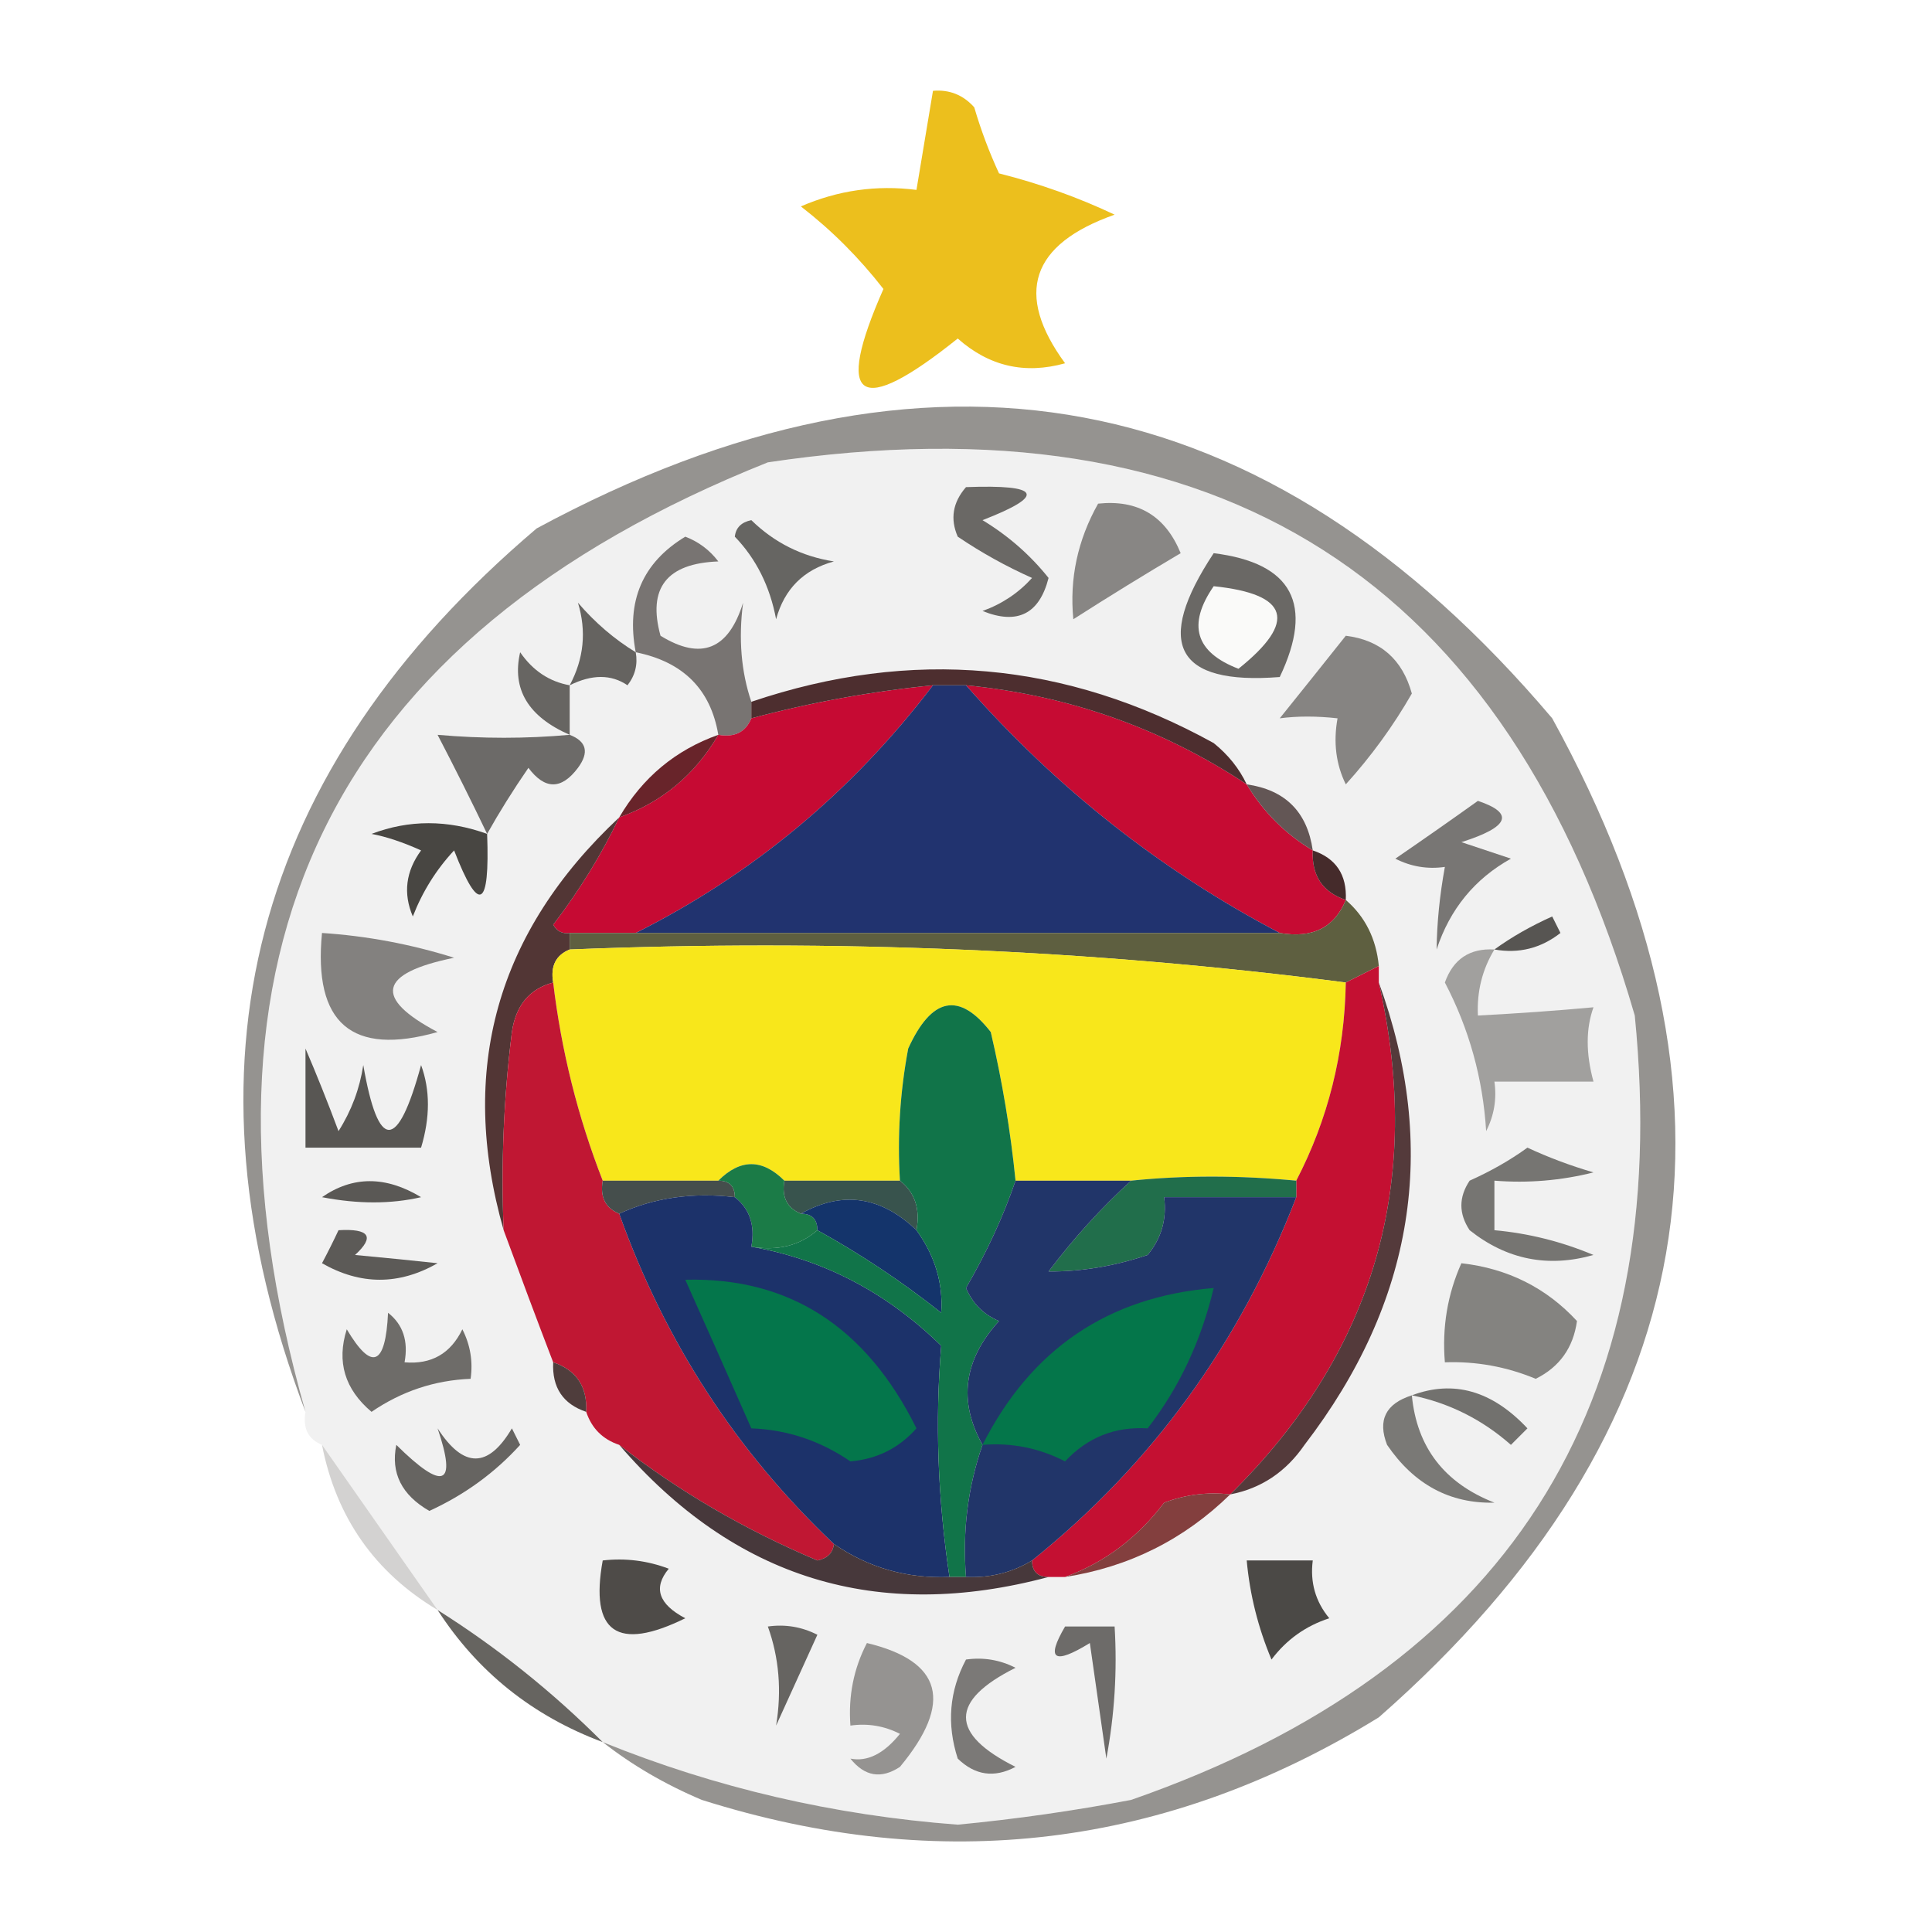 <?xml version="1.0" encoding="UTF-8"?>
<!DOCTYPE svg PUBLIC "-//W3C//DTD SVG 1.1//EN" "http://www.w3.org/Graphics/SVG/1.1/DTD/svg11.dtd">
<svg xmlns="http://www.w3.org/2000/svg" version="1.1" width="117px" height="117px" style="shape-rendering:geometricPrecision; text-rendering:geometricPrecision; image-rendering:optimizeQuality; fill-rule:evenodd; clip-rule:evenodd" xmlns:xlink="http://www.w3.org/1999/xlink">
<g><path style="opacity:0.934" fill="#ebbb0e" d="M 56.5,5.5 C 57.496,5.414 58.329,5.748 59,6.5C 59.402,7.872 59.902,9.205 60.5,10.5C 62.966,11.123 65.299,11.957 67.5,13C 62.424,14.793 61.424,17.794 64.5,22C 62.062,22.682 59.895,22.182 58,20.5C 51.994,25.314 50.494,24.314 53.5,17.5C 52.027,15.605 50.36,13.939 48.5,12.5C 50.743,11.526 53.076,11.192 55.5,11.5C 55.833,9.5 56.167,7.5 56.5,5.5 Z"/></g>
<g><path style="opacity:1" fill="#f1f1f1" d="M 36.5,105.5 C 33.449,102.445 30.116,99.779 26.5,97.5C 24.164,94.158 21.831,90.825 19.5,87.5C 18.662,87.158 18.328,86.492 18.5,85.5C 10.623,57.757 19.956,38.59 46.5,28C 73.833,23.91 91.333,35.076 99,61.5C 101.361,85.26 91.194,101.094 68.5,109C 65.023,109.663 61.523,110.163 58,110.5C 50.493,109.934 43.326,108.268 36.5,105.5 Z"/></g>
<g><path style="opacity:0.551" fill="#413d38" d="M 36.5,105.5 C 43.326,108.268 50.493,109.934 58,110.5C 61.523,110.163 65.023,109.663 68.5,109C 91.194,101.094 101.361,85.26 99,61.5C 91.333,35.076 73.833,23.91 46.5,28C 19.956,38.59 10.623,57.757 18.5,85.5C 10.545,64.508 15.212,46.675 32.5,32C 56.181,19.215 76.68,23.048 94,43.5C 106.692,66.548 103.192,86.715 83.5,104C 70.652,111.91 56.985,113.577 42.5,109C 40.273,108.059 38.273,106.892 36.5,105.5 Z"/></g>
<g><path style="opacity:1" fill="#6a6865" d="M 58.5,29.5 C 63.041,29.331 63.374,29.997 59.5,31.5C 61.053,32.439 62.387,33.606 63.5,35C 62.941,37.188 61.607,37.854 59.5,37C 60.672,36.581 61.672,35.915 62.5,35C 60.919,34.294 59.419,33.46 58,32.5C 57.53,31.423 57.697,30.423 58.5,29.5 Z"/></g>
<g><path style="opacity:1" fill="#888684" d="M 66.5,30.5 C 68.912,30.244 70.579,31.244 71.5,33.5C 69.339,34.778 67.173,36.111 65,37.5C 64.761,35.041 65.261,32.707 66.5,30.5 Z"/></g>
<g><path style="opacity:1" fill="#666562" d="M 44.5,32.5 C 44.56,31.957 44.893,31.624 45.5,31.5C 46.893,32.863 48.559,33.696 50.5,34C 48.667,34.5 47.5,35.667 47,37.5C 46.626,35.509 45.793,33.842 44.5,32.5 Z"/></g>
<g><path style="opacity:1" fill="#656360" d="M 38.5,39.5 C 38.631,40.239 38.464,40.906 38,41.5C 37.014,40.829 35.847,40.829 34.5,41.5C 35.359,39.894 35.526,38.227 35,36.5C 36.039,37.71 37.206,38.71 38.5,39.5 Z"/></g>
<g><path style="opacity:1" fill="#787472" d="M 45.5,42.5 C 45.5,42.833 45.5,43.167 45.5,43.5C 45.158,44.338 44.492,44.672 43.5,44.5C 43.037,41.745 41.37,40.078 38.5,39.5C 37.907,36.404 38.907,34.071 41.5,32.5C 42.308,32.808 42.975,33.308 43.5,34C 40.371,34.117 39.205,35.617 40,38.5C 42.454,40.013 44.121,39.346 45,36.5C 44.716,38.679 44.883,40.679 45.5,42.5 Z"/></g>
<g><path style="opacity:1" fill="#6a6865" d="M 73.5,33.5 C 78.262,34.093 79.596,36.593 77.5,41C 71.202,41.495 69.868,38.995 73.5,33.5 Z"/></g>
<g><path style="opacity:1" fill="#fafaf9" d="M 73.5,35.5 C 78.073,35.976 78.573,37.642 75,40.5C 72.389,39.5 71.889,37.833 73.5,35.5 Z"/></g>
<g><path style="opacity:1" fill="#c60a33" d="M 56.5,41.5 C 51.608,47.93 45.608,52.93 38.5,56.5C 37.167,56.5 35.833,56.5 34.5,56.5C 34.062,56.565 33.728,56.399 33.5,56C 35.085,53.931 36.419,51.764 37.5,49.5C 40.089,48.581 42.089,46.914 43.5,44.5C 44.492,44.672 45.158,44.338 45.5,43.5C 49.101,42.537 52.767,41.87 56.5,41.5 Z"/></g>
<g><path style="opacity:1" fill="#c60b33" d="M 58.5,41.5 C 64.695,42.102 70.362,44.102 75.5,47.5C 76.5,49.167 77.833,50.5 79.5,51.5C 79.427,53.027 80.094,54.027 81.5,54.5C 80.817,56.176 79.483,56.843 77.5,56.5C 70.294,52.715 63.96,47.715 58.5,41.5 Z"/></g>
<g><path style="opacity:1" fill="#868482" d="M 81.5,38.5 C 83.595,38.76 84.928,39.926 85.5,42C 84.375,43.963 83.041,45.796 81.5,47.5C 80.904,46.284 80.737,44.951 81,43.5C 79.736,43.36 78.57,43.36 77.5,43.5C 78.857,41.814 80.19,40.148 81.5,38.5 Z"/></g>
<g><path style="opacity:1" fill="#676562" d="M 34.5,41.5 C 34.5,42.5 34.5,43.5 34.5,44.5C 31.984,43.4 30.984,41.733 31.5,39.5C 32.265,40.612 33.265,41.279 34.5,41.5 Z"/></g>
<g><path style="opacity:1" fill="#21336f" d="M 56.5,41.5 C 57.167,41.5 57.833,41.5 58.5,41.5C 63.96,47.715 70.294,52.715 77.5,56.5C 64.5,56.5 51.5,56.5 38.5,56.5C 45.608,52.93 51.608,47.93 56.5,41.5 Z"/></g>
<g><path style="opacity:1" fill="#4d2e2f" d="M 75.5,47.5 C 70.362,44.102 64.695,42.102 58.5,41.5C 57.833,41.5 57.167,41.5 56.5,41.5C 52.767,41.87 49.101,42.537 45.5,43.5C 45.5,43.167 45.5,42.833 45.5,42.5C 55.197,39.217 64.531,40.05 73.5,45C 74.38,45.708 75.047,46.542 75.5,47.5 Z"/></g>
<g><path style="opacity:1" fill="#6c6a68" d="M 34.5,44.5 C 35.525,44.897 35.692,45.563 35,46.5C 34,47.833 33,47.833 32,46.5C 31.066,47.858 30.232,49.192 29.5,50.5C 28.559,48.534 27.559,46.534 26.5,44.5C 29.191,44.738 31.857,44.738 34.5,44.5 Z"/></g>
<g><path style="opacity:1" fill="#68242a" d="M 43.5,44.5 C 42.089,46.914 40.089,48.581 37.5,49.5C 38.911,47.086 40.911,45.419 43.5,44.5 Z"/></g>
<g><path style="opacity:1" fill="#635655" d="M 75.5,47.5 C 77.833,47.833 79.167,49.167 79.5,51.5C 77.833,50.5 76.5,49.167 75.5,47.5 Z"/></g>
<g><path style="opacity:1" fill="#484642" d="M 29.5,50.5 C 29.669,55.041 29.003,55.374 27.5,51.5C 26.416,52.665 25.583,53.998 25,55.5C 24.405,54.101 24.572,52.768 25.5,51.5C 24.397,51.002 23.397,50.669 22.5,50.5C 24.771,49.636 27.105,49.636 29.5,50.5 Z"/></g>
<g><path style="opacity:1" fill="#787674" d="M 89.5,48.5 C 91.735,49.248 91.402,50.081 88.5,51C 89.5,51.333 90.5,51.667 91.5,52C 89.304,53.222 87.804,55.056 87,57.5C 87.019,55.892 87.185,54.226 87.5,52.5C 86.448,52.65 85.448,52.483 84.5,52C 86.233,50.811 87.9,49.644 89.5,48.5 Z"/></g>
<g><path style="opacity:1" fill="#452b2b" d="M 79.5,51.5 C 80.906,51.973 81.573,52.973 81.5,54.5C 80.094,54.027 79.427,53.027 79.5,51.5 Z"/></g>
<g><path style="opacity:1" fill="#523635" d="M 37.5,49.5 C 36.419,51.764 35.085,53.931 33.5,56C 33.728,56.399 34.062,56.565 34.5,56.5C 34.5,56.833 34.5,57.167 34.5,57.5C 33.662,57.842 33.328,58.508 33.5,59.5C 32.069,59.881 31.235,60.881 31,62.5C 30.501,66.486 30.334,70.486 30.5,74.5C 27.736,64.785 30.07,56.452 37.5,49.5 Z"/></g>
<g><path style="opacity:1" fill="#5e5f40" d="M 81.5,54.5 C 82.674,55.514 83.34,56.847 83.5,58.5C 82.833,58.833 82.167,59.167 81.5,59.5C 66.202,57.516 50.536,56.849 34.5,57.5C 34.5,57.167 34.5,56.833 34.5,56.5C 35.833,56.5 37.167,56.5 38.5,56.5C 51.5,56.5 64.5,56.5 77.5,56.5C 79.483,56.843 80.817,56.176 81.5,54.5 Z"/></g>
<g><path style="opacity:1" fill="#575552" d="M 90.5,57.5 C 91.531,56.752 92.698,56.085 94,55.5C 94.167,55.833 94.333,56.167 94.5,56.5C 93.311,57.429 91.978,57.762 90.5,57.5 Z"/></g>
<g><path style="opacity:1" fill="#f8e71b" d="M 34.5,57.5 C 50.536,56.849 66.202,57.516 81.5,59.5C 81.426,63.794 80.426,67.794 78.5,71.5C 75.018,71.172 71.685,71.172 68.5,71.5C 66.167,71.5 63.833,71.5 61.5,71.5C 61.196,68.478 60.696,65.478 60,62.5C 58.087,60.044 56.421,60.378 55,63.5C 54.503,66.146 54.336,68.813 54.5,71.5C 52.167,71.5 49.833,71.5 47.5,71.5C 46.167,70.167 44.833,70.167 43.5,71.5C 41.167,71.5 38.833,71.5 36.5,71.5C 34.995,67.647 33.995,63.647 33.5,59.5C 33.328,58.508 33.662,57.842 34.5,57.5 Z"/></g>
<g><path style="opacity:1" fill="#83817f" d="M 19.5,56.5 C 22.216,56.678 24.883,57.178 27.5,58C 22.926,58.935 22.593,60.435 26.5,62.5C 21.302,63.973 18.968,61.973 19.5,56.5 Z"/></g>
<g><path style="opacity:1" fill="#c01733" d="M 33.5,59.5 C 33.995,63.647 34.995,67.647 36.5,71.5C 36.328,72.492 36.662,73.158 37.5,73.5C 40.267,81.251 44.6,87.918 50.5,93.5C 50.44,94.043 50.107,94.376 49.5,94.5C 45.099,92.641 41.099,90.307 37.5,87.5C 36.5,87.167 35.833,86.5 35.5,85.5C 35.573,83.973 34.906,82.973 33.5,82.5C 32.511,79.919 31.512,77.252 30.5,74.5C 30.334,70.486 30.501,66.486 31,62.5C 31.235,60.881 32.069,59.881 33.5,59.5 Z"/></g>
<g><path style="opacity:1" fill="#c41032" d="M 83.5,58.5 C 83.5,58.833 83.5,59.167 83.5,59.5C 86.238,71.554 83.238,81.887 74.5,90.5C 73.127,90.343 71.793,90.51 70.5,91C 68.883,93.131 66.883,94.631 64.5,95.5C 64.167,95.5 63.833,95.5 63.5,95.5C 62.833,95.5 62.5,95.167 62.5,94.5C 69.765,88.664 75.098,81.331 78.5,72.5C 78.5,72.167 78.5,71.833 78.5,71.5C 80.426,67.794 81.426,63.794 81.5,59.5C 82.167,59.167 82.833,58.833 83.5,58.5 Z"/></g>
<g><path style="opacity:1" fill="#a1a09e" d="M 90.5,57.5 C 89.766,58.708 89.433,60.041 89.5,61.5C 91.915,61.373 94.249,61.207 96.5,61C 96.034,62.299 96.034,63.799 96.5,65.5C 94.5,65.5 92.5,65.5 90.5,65.5C 90.65,66.552 90.483,67.552 90,68.5C 89.803,65.308 88.97,62.308 87.5,59.5C 88.005,58.081 89.005,57.415 90.5,57.5 Z"/></g>
<g><path style="opacity:1" fill="#585653" d="M 18.5,63.5 C 19.163,65.042 19.83,66.709 20.5,68.5C 21.281,67.271 21.781,65.938 22,64.5C 22.909,69.73 24.075,69.73 25.5,64.5C 26.052,66.003 26.052,67.669 25.5,69.5C 23.167,69.5 20.833,69.5 18.5,69.5C 18.5,67.5 18.5,65.5 18.5,63.5 Z"/></g>
<g><path style="opacity:1" fill="#454e4c" d="M 36.5,71.5 C 38.833,71.5 41.167,71.5 43.5,71.5C 44.167,71.5 44.5,71.833 44.5,72.5C 41.941,72.198 39.607,72.532 37.5,73.5C 36.662,73.158 36.328,72.492 36.5,71.5 Z"/></g>
<g><path style="opacity:1" fill="#38534d" d="M 47.5,71.5 C 49.833,71.5 52.167,71.5 54.5,71.5C 55.404,72.209 55.737,73.209 55.5,74.5C 53.34,72.436 51.007,72.102 48.5,73.5C 47.662,73.158 47.328,72.492 47.5,71.5 Z"/></g>
<g><path style="opacity:1" fill="#767572" d="M 92.5,69.5 C 93.766,70.09 95.099,70.59 96.5,71C 94.527,71.496 92.527,71.662 90.5,71.5C 90.5,72.5 90.5,73.5 90.5,74.5C 92.564,74.687 94.564,75.187 96.5,76C 93.743,76.782 91.243,76.282 89,74.5C 88.333,73.5 88.333,72.5 89,71.5C 90.302,70.915 91.469,70.249 92.5,69.5 Z"/></g>
<g><path style="opacity:1" fill="#5a5855" d="M 19.5,72.5 C 21.363,71.207 23.363,71.207 25.5,72.5C 23.674,72.92 21.674,72.92 19.5,72.5 Z"/></g>
<g><path style="opacity:1" fill="#1b7b47" d="M 43.5,71.5 C 44.833,70.167 46.167,70.167 47.5,71.5C 47.328,72.492 47.662,73.158 48.5,73.5C 49.167,73.5 49.5,73.833 49.5,74.5C 48.432,75.434 47.099,75.768 45.5,75.5C 45.737,74.209 45.404,73.209 44.5,72.5C 44.5,71.833 44.167,71.5 43.5,71.5 Z"/></g>
<g><path style="opacity:1" fill="#14346b" d="M 48.5,73.5 C 51.007,72.102 53.34,72.436 55.5,74.5C 56.622,76.052 57.122,77.718 57,79.5C 54.618,77.611 52.118,75.945 49.5,74.5C 49.5,73.833 49.167,73.5 48.5,73.5 Z"/></g>
<g><path style="opacity:1" fill="#216e4b" d="M 78.5,71.5 C 78.5,71.833 78.5,72.167 78.5,72.5C 75.833,72.5 73.167,72.5 70.5,72.5C 70.67,73.822 70.337,74.989 69.5,76C 67.471,76.681 65.471,77.014 63.5,77C 65.032,74.971 66.699,73.138 68.5,71.5C 71.685,71.172 75.018,71.172 78.5,71.5 Z"/></g>
<g><path style="opacity:1" fill="#5c5a57" d="M 20.5,74.5 C 22.379,74.393 22.712,74.893 21.5,76C 23.424,76.179 25.091,76.346 26.5,76.5C 24.167,77.833 21.833,77.833 19.5,76.5C 19.863,75.817 20.196,75.15 20.5,74.5 Z"/></g>
<g><path style="opacity:1" fill="#543a3b" d="M 83.5,59.5 C 87.143,69.512 85.643,78.845 79,87.5C 77.871,89.141 76.371,90.141 74.5,90.5C 83.238,81.887 86.238,71.554 83.5,59.5 Z"/></g>
<g><path style="opacity:1" fill="#848380" d="M 88.5,76.5 C 91.305,76.818 93.639,77.985 95.5,80C 95.275,81.621 94.442,82.787 93,83.5C 91.234,82.766 89.401,82.433 87.5,82.5C 87.325,80.379 87.659,78.379 88.5,76.5 Z"/></g>
<g><path style="opacity:1" fill="#6e6c69" d="M 23.5,79.5 C 24.404,80.209 24.737,81.209 24.5,82.5C 26.124,82.64 27.29,81.973 28,80.5C 28.483,81.448 28.649,82.448 28.5,83.5C 26.323,83.586 24.323,84.253 22.5,85.5C 20.876,84.131 20.376,82.465 21,80.5C 22.516,83.052 23.349,82.718 23.5,79.5 Z"/></g>
<g><path style="opacity:1" fill="#4f3d3c" d="M 33.5,82.5 C 34.906,82.973 35.573,83.973 35.5,85.5C 34.094,85.027 33.427,84.027 33.5,82.5 Z"/></g>
<g><path style="opacity:1" fill="#72716e" d="M 85.5,84.5 C 88.029,83.551 90.362,84.218 92.5,86.5C 92.167,86.833 91.833,87.167 91.5,87.5C 89.757,85.962 87.757,84.962 85.5,84.5 Z"/></g>
<g><path style="opacity:1" fill="#7a7976" d="M 85.5,84.5 C 85.799,87.642 87.466,89.809 90.5,91C 87.802,91.065 85.636,89.898 84,87.5C 83.415,86.002 83.915,85.002 85.5,84.5 Z"/></g>
<g><path style="opacity:1" fill="#1c326a" d="M 44.5,72.5 C 45.404,73.209 45.737,74.209 45.5,75.5C 49.859,76.264 53.692,78.264 57,81.5C 56.62,86.067 56.787,90.734 57.5,95.5C 54.921,95.606 52.588,94.939 50.5,93.5C 44.6,87.918 40.267,81.251 37.5,73.5C 39.607,72.532 41.941,72.198 44.5,72.5 Z"/></g>
<g><path style="opacity:1" fill="#04764b" d="M 41.5,77.5 C 47.784,77.341 52.45,80.341 55.5,86.5C 54.441,87.696 53.107,88.363 51.5,88.5C 49.666,87.246 47.666,86.579 45.5,86.5C 44.178,83.501 42.845,80.501 41.5,77.5 Z"/></g>
<g><path style="opacity:1" fill="#117449" d="M 61.5,71.5 C 60.762,73.663 59.762,75.83 58.5,78C 58.905,78.945 59.572,79.612 60.5,80C 58.354,82.357 58.021,84.857 59.5,87.5C 58.612,90.055 58.279,92.721 58.5,95.5C 58.167,95.5 57.833,95.5 57.5,95.5C 56.787,90.734 56.62,86.067 57,81.5C 53.692,78.264 49.859,76.264 45.5,75.5C 47.099,75.768 48.432,75.434 49.5,74.5C 52.118,75.945 54.618,77.611 57,79.5C 57.122,77.718 56.622,76.052 55.5,74.5C 55.737,73.209 55.404,72.209 54.5,71.5C 54.336,68.813 54.503,66.146 55,63.5C 56.421,60.378 58.087,60.044 60,62.5C 60.696,65.478 61.196,68.478 61.5,71.5 Z"/></g>
<g><path style="opacity:1" fill="#213569" d="M 61.5,71.5 C 63.833,71.5 66.167,71.5 68.5,71.5C 66.699,73.138 65.032,74.971 63.5,77C 65.471,77.014 67.471,76.681 69.5,76C 70.337,74.989 70.67,73.822 70.5,72.5C 73.167,72.5 75.833,72.5 78.5,72.5C 75.098,81.331 69.765,88.664 62.5,94.5C 61.292,95.234 59.959,95.567 58.5,95.5C 58.279,92.721 58.612,90.055 59.5,87.5C 58.021,84.857 58.354,82.357 60.5,80C 59.572,79.612 58.905,78.945 58.5,78C 59.762,75.83 60.762,73.663 61.5,71.5 Z"/></g>
<g><path style="opacity:1" fill="#04764a" d="M 59.5,87.5 C 62.433,81.7 67.1,78.533 73.5,78C 72.736,81.216 71.403,84.049 69.5,86.5C 67.516,86.383 65.85,87.05 64.5,88.5C 62.929,87.691 61.262,87.357 59.5,87.5 Z"/></g>
<g><path style="opacity:1" fill="#666461" d="M 26.5,86.5 C 28.068,88.931 29.568,88.931 31,86.5C 31.167,86.833 31.333,87.167 31.5,87.5C 29.971,89.188 28.137,90.521 26,91.5C 24.322,90.534 23.655,89.201 24,87.5C 26.855,90.322 27.689,89.989 26.5,86.5 Z"/></g>
<g><path style="opacity:1" fill="#833f3e" d="M 74.5,90.5 C 71.705,93.231 68.372,94.897 64.5,95.5C 66.883,94.631 68.883,93.131 70.5,91C 71.793,90.51 73.127,90.343 74.5,90.5 Z"/></g>
<g><path style="opacity:0.227" fill="#3f3c38" d="M 19.5,87.5 C 21.831,90.825 24.164,94.158 26.5,97.5C 22.693,95.225 20.359,91.892 19.5,87.5 Z"/></g>
<g><path style="opacity:1" fill="#4e4b48" d="M 36.5,94.5 C 37.873,94.343 39.207,94.51 40.5,95C 39.542,96.147 39.875,97.147 41.5,98C 37.375,100.028 35.709,98.862 36.5,94.5 Z"/></g>
<g><path style="opacity:1" fill="#47383b" d="M 37.5,87.5 C 41.099,90.307 45.099,92.641 49.5,94.5C 50.107,94.376 50.44,94.043 50.5,93.5C 52.588,94.939 54.921,95.606 57.5,95.5C 57.833,95.5 58.167,95.5 58.5,95.5C 59.959,95.567 61.292,95.234 62.5,94.5C 62.5,95.167 62.833,95.5 63.5,95.5C 53.143,98.27 44.477,95.603 37.5,87.5 Z"/></g>
<g><path style="opacity:1" fill="#4b4946" d="M 75.5,94.5 C 76.833,94.5 78.167,94.5 79.5,94.5C 79.33,95.822 79.663,96.989 80.5,98C 79.069,98.465 77.903,99.299 77,100.5C 76.187,98.564 75.687,96.564 75.5,94.5 Z"/></g>
<g><path style="opacity:0.973" fill="#63615d" d="M 26.5,97.5 C 30.116,99.779 33.449,102.445 36.5,105.5C 32.251,103.912 28.918,101.245 26.5,97.5 Z"/></g>
<g><path style="opacity:1" fill="#666461" d="M 46.5,98.5 C 47.552,98.35 48.552,98.517 49.5,99C 48.67,100.816 47.837,102.649 47,104.5C 47.347,102.39 47.18,100.39 46.5,98.5 Z"/></g>
<g><path style="opacity:1" fill="#959391" d="M 52.5,99.5 C 57.073,100.599 57.739,103.099 54.5,107C 53.365,107.749 52.365,107.583 51.5,106.5C 52.529,106.704 53.529,106.204 54.5,105C 53.552,104.517 52.552,104.351 51.5,104.5C 51.366,102.708 51.699,101.042 52.5,99.5 Z"/></g>
<g><path style="opacity:1" fill="#6d6b69" d="M 64.5,98.5 C 65.5,98.5 66.5,98.5 67.5,98.5C 67.664,101.187 67.497,103.854 67,106.5C 66.667,104.167 66.333,101.833 66,99.5C 63.822,100.84 63.322,100.507 64.5,98.5 Z"/></g>
<g><path style="opacity:1" fill="#7b7977" d="M 58.5,100.5 C 59.552,100.351 60.552,100.517 61.5,101C 57.5,103 57.5,105 61.5,107C 60.216,107.684 59.05,107.517 58,106.5C 57.322,104.402 57.489,102.402 58.5,100.5 Z"/></g>
</svg>
